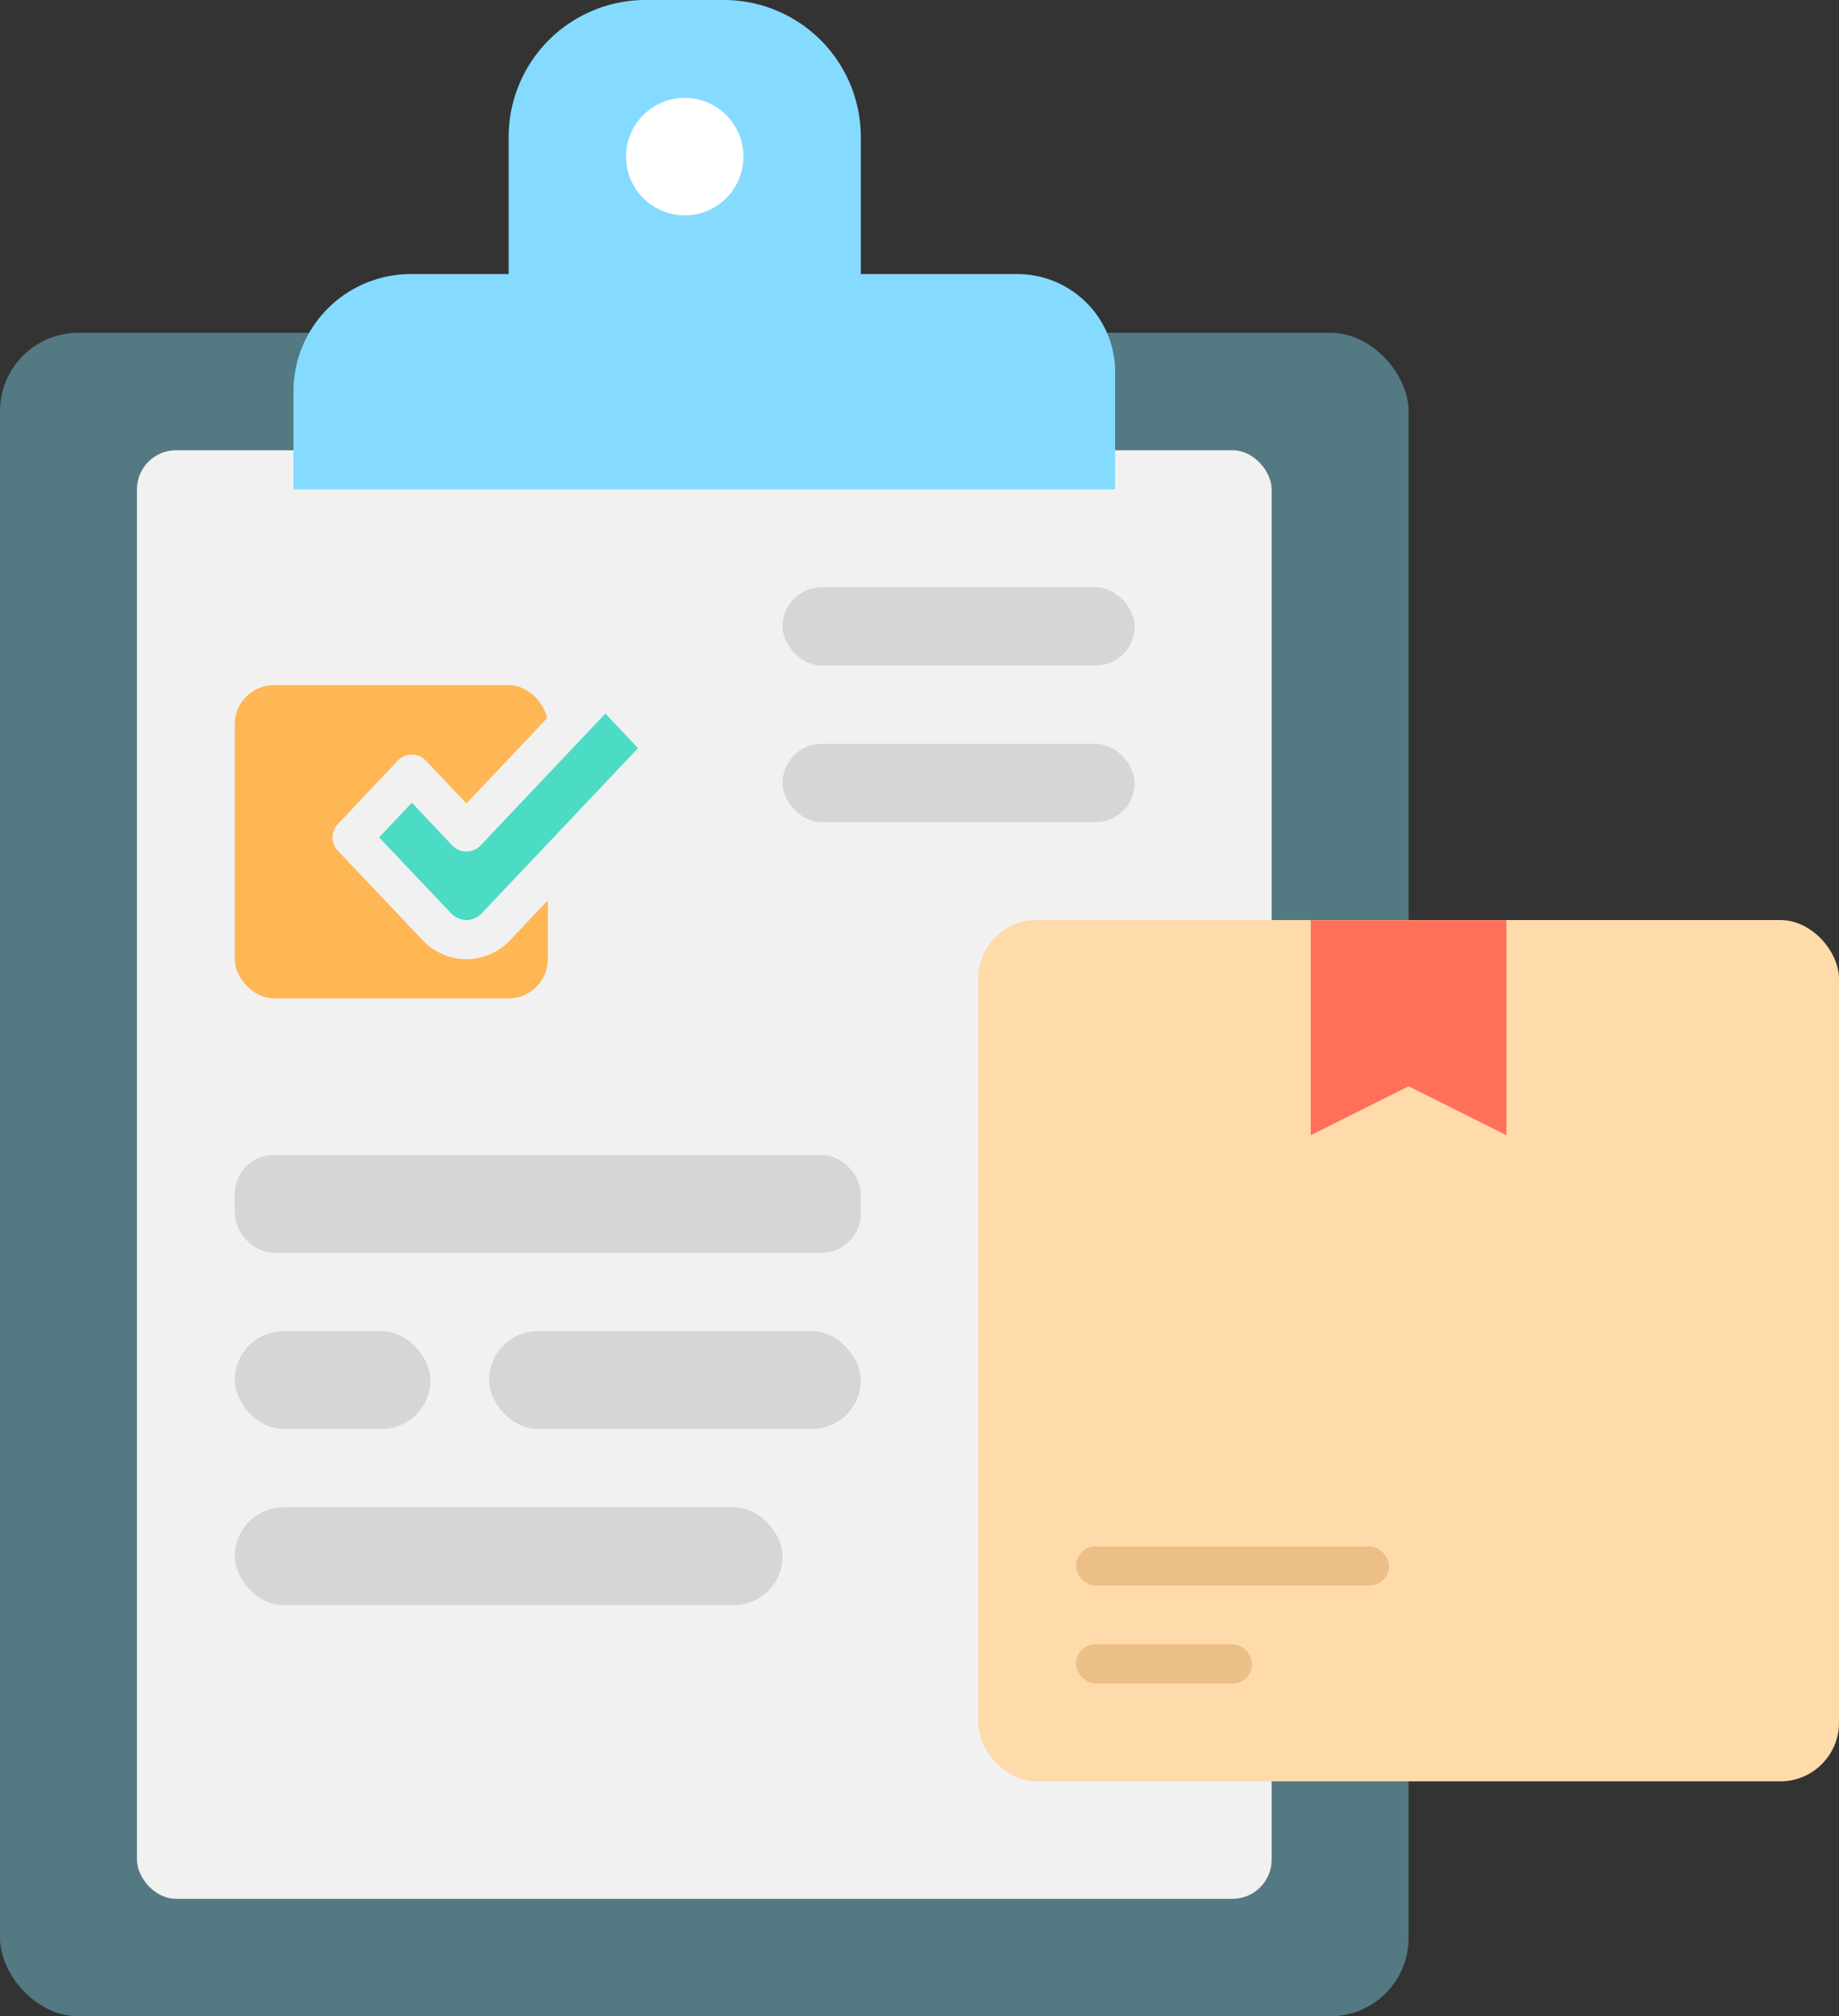 <svg id="ic" xmlns="http://www.w3.org/2000/svg" width="94" height="103" viewBox="0 0 94 103">
  <rect x="0" y="0" width="94" height="103" fill="#333333" stroke="none"/>
  <defs>
    <style>
      .cls-1 {
        fill: #537983;
      }

      .cls-2 {
        fill: #f1f1f1;
      }

      .cls-3 {
        fill: #84dbff;
      }

      .cls-4 {
        fill: #fff;
      }

      .cls-5 {
        fill: #d6d6d6;
      }

      .cls-6 {
        fill: #ffdaaa;
      }

      .cls-7 {
        fill: #ebbf86;
      }

      .cls-8 {
        fill: #ff7058;
      }

      .cls-10, .cls-8 {
        fill-rule: evenodd;
      }

      .cls-9 {
        fill: #ffb655;
      }

      .cls-10 {
        fill: #4cdbc4;
        stroke: #f1f1f1;
        stroke-linejoin: round;
        stroke-width: 2px;
      }
    </style>
  </defs>
  <g id="sc_копия_2" data-name="sc копия 2">
    <rect id="Прямоугольник_2186" data-name="Прямоугольник 2186" class="cls-1" y="17" width="72" height="86" rx="4" ry="4"/>
    <rect id="Прямоугольник_2186_копия" data-name="Прямоугольник 2186 копия" class="cls-2" x="7" y="23" width="58" height="74" rx="2" ry="2"/>
    <path id="Прямоугольник_2188_копия" data-name="Прямоугольник 2188 копия" class="cls-3" d="M21,14H52a5,5,0,0,1,5,5v6a0,0,0,0,1,0,0H15a0,0,0,0,1,0,0V20A6,6,0,0,1,21,14Z"/>
    <path id="Прямоугольник_2188_копия_2" data-name="Прямоугольник 2188 копия 2" class="cls-3" d="M33,0h4a7,7,0,0,1,7,7v9a0,0,0,0,1,0,0H26a0,0,0,0,1,0,0V7A7,7,0,0,1,33,0Z"/>
    <circle id="Эллипс_2298" data-name="Эллипс 2298" class="cls-4" cx="35" cy="8" r="3"/>
    <g id="t">
      <rect id="Прямоугольник_скругл._углы2173_копия_8" data-name="Прямоугольник, скругл. углы2173 копия 8" class="cls-5" x="12" y="77" width="28" height="5" rx="2.5" ry="2.5"/>
      <rect id="Прямоугольник_скругл._углы2173_копия_9" data-name="Прямоугольник, скругл. углы2173 копия 9" class="cls-5" x="25" y="68" width="19" height="5" rx="2.5" ry="2.5"/>
      <rect id="Прямоугольник_скругл._углы2173_копия_18" data-name="Прямоугольник, скругл. углы2173 копия 18" class="cls-5" x="12" y="68" width="10" height="5" rx="2.5" ry="2.5"/>
      <rect id="Прямоугольник_скругл._углы2173_копия_10" data-name="Прямоугольник, скругл. углы2173 копия 10" class="cls-5" x="12" y="59" width="32" height="5" rx="2" ry="2"/>
      <rect id="Прямоугольник_скругл._углы2173_копия_16" data-name="Прямоугольник, скругл. углы2173 копия 16" class="cls-5" x="40" y="30" width="18" height="4" rx="2" ry="2"/>
      <rect id="Прямоугольник_скругл._углы2173_копия_17" data-name="Прямоугольник, скругл. углы2173 копия 17" class="cls-5" x="40" y="38" width="18" height="4" rx="2" ry="2"/>
    </g>
  </g>
  <g id="sc_копия_3" data-name="sc копия 3">
    <rect id="Прямоугольник_скругл._углы2213" data-name="Прямоугольник, скругл. углы2213" class="cls-6" x="50" y="47" width="44" height="44" rx="3" ry="3"/>
    <rect id="Прямоугольник_скругл._углы2217" data-name="Прямоугольник, скругл. углы2217" class="cls-7" x="55" y="79" width="16" height="2" rx="1" ry="1"/>
    <rect id="Прямоугольник_скругл._углы2217_копия" data-name="Прямоугольник, скругл. углы2217 копия" class="cls-7" x="55" y="84" width="9" height="2" rx="1" ry="1"/>
    <path id="Прямоугольник_2216" data-name="Прямоугольник 2216" class="cls-8" d="M723,1087.01h10v10.98l-5-2.5-5,2.5v-10.98Z" transform="translate(-656 -1040)"/>
  </g>
  <g id="scn">
    <rect id="Прямоугольник_скругл._углы2294" data-name="Прямоугольник, скругл. углы2294" class="cls-9" x="12" y="35" width="16" height="16" rx="2" ry="2"/>
    <path id="Фигура_2294" data-name="Фигура 2294" class="cls-10" d="M679.844,1088a2.091,2.091,0,0,1-1.525-.67L674,1082.78l3.051-3.23,2.79,2.95,7.1-7.5,3.051,3.22-8.631,9.11a2.091,2.091,0,0,1-1.525.67h0Zm0,0" transform="translate(-656 -1040)"/>
  </g>
</svg>
